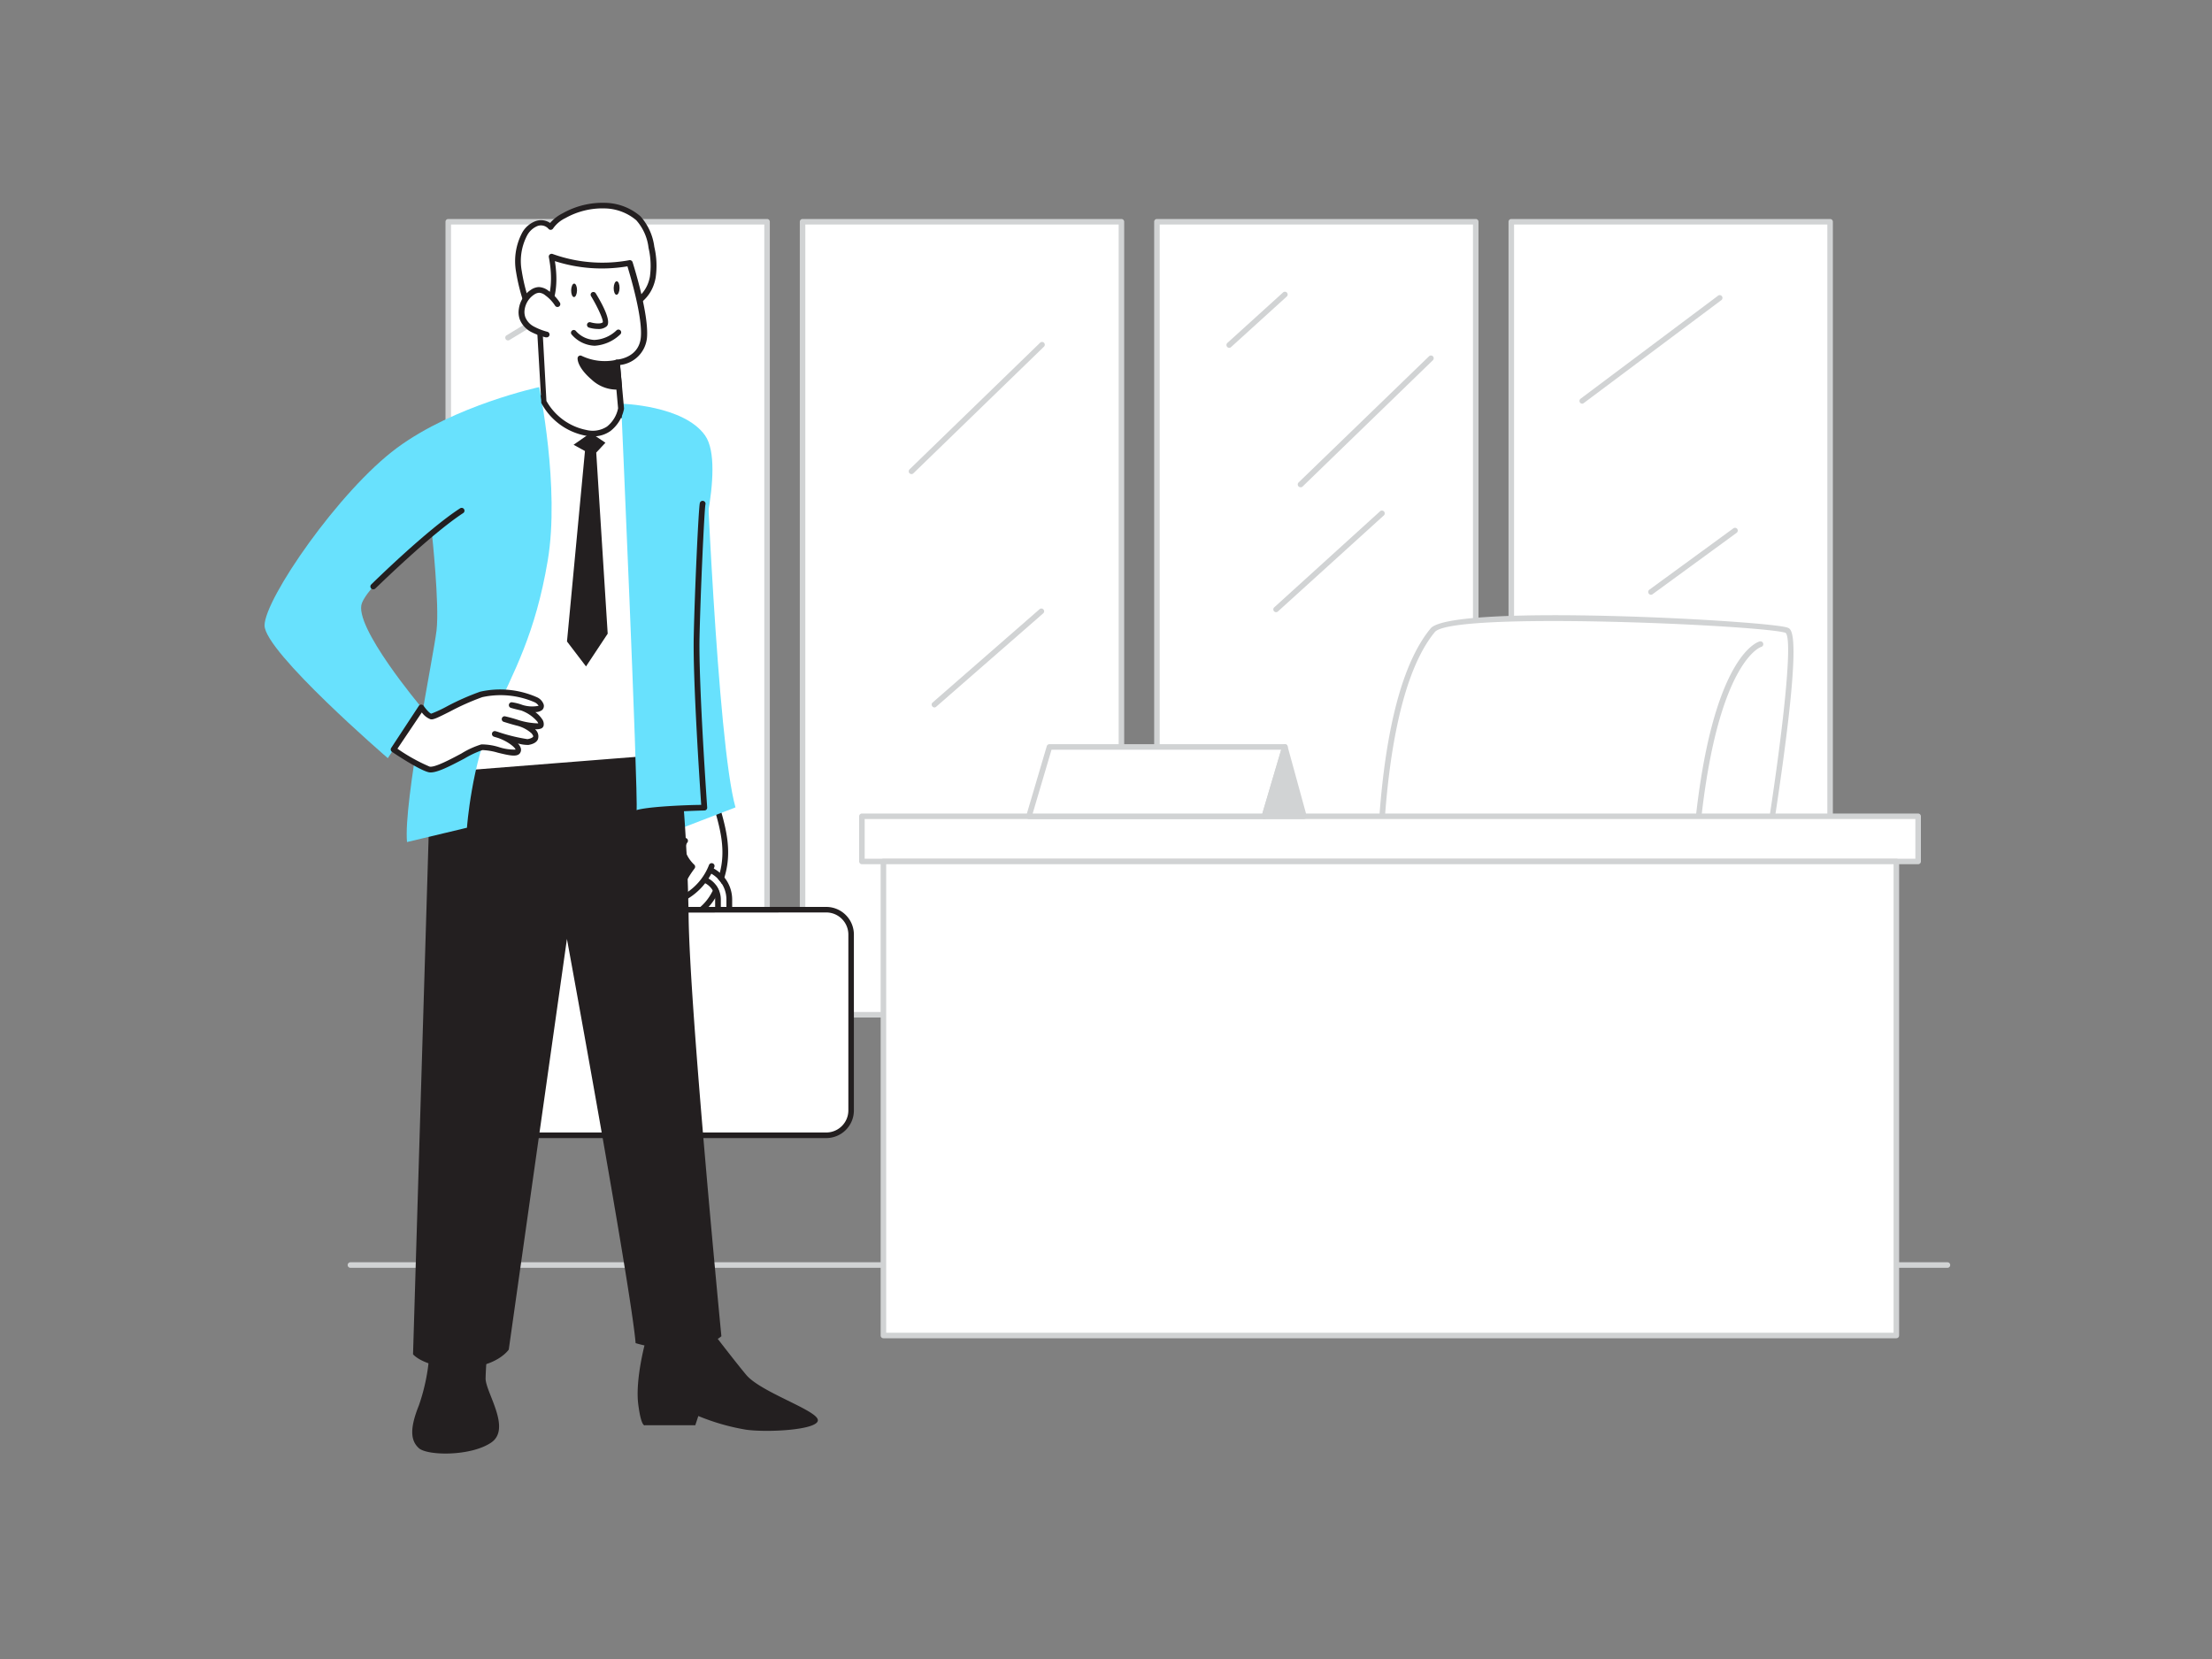 <svg xmlns="http://www.w3.org/2000/svg" viewBox="0 0 400 300"><rect x="0" y="0" width="400" height="300" fill="#808080" stroke="none"/><g id="_272_businessman_flatline" data-name="#272_businessman_flatline"><rect x="273.29" y="40.1" width="57.65" height="143.35" fill="#fff"/><path d="M330.94,184H273.29a.5.5,0,0,1-.5-.5V40.1a.5.5,0,0,1,.5-.5h57.65a.5.5,0,0,1,.5.5V183.46A.5.5,0,0,1,330.94,184Zm-57.15-1h56.65V40.6H273.79Z" fill="#d1d3d4"/><rect x="209.21" y="40.1" width="57.65" height="143.35" fill="#fff"/><path d="M266.86,184H209.21a.5.5,0,0,1-.5-.5V40.1a.5.5,0,0,1,.5-.5h57.65a.5.5,0,0,1,.5.5V183.46A.5.5,0,0,1,266.86,184Zm-57.15-1h56.65V40.6H209.71Z" fill="#d1d3d4"/><rect x="145.13" y="40.1" width="57.65" height="143.35" fill="#fff"/><path d="M202.79,184H145.13a.51.51,0,0,1-.5-.5V40.1a.51.51,0,0,1,.5-.5h57.66a.51.51,0,0,1,.5.5V183.46A.51.51,0,0,1,202.79,184Zm-57.16-1h56.66V40.6H145.63Z" fill="#d1d3d4"/><rect x="81.06" y="40.1" width="57.65" height="143.35" fill="#fff"/><path d="M138.71,184H81.06a.5.5,0,0,1-.5-.5V40.1a.5.5,0,0,1,.5-.5h57.65a.5.5,0,0,1,.5.5V183.46A.5.5,0,0,1,138.71,184Zm-57.15-1h56.65V40.6H81.56Z" fill="#d1d3d4"/><line x1="258.76" y1="64.79" x2="235.18" y2="87.61" fill="#fff"/><path d="M235.18,88.11a.51.51,0,0,1-.36-.15.51.51,0,0,1,0-.71l23.59-22.82a.49.49,0,0,1,.7,0,.5.5,0,0,1,0,.71L235.53,88A.47.47,0,0,1,235.18,88.11Z" fill="#d1d3d4"/><line x1="188.41" y1="62.4" x2="164.83" y2="85.23" fill="#fff"/><path d="M164.83,85.73a.5.5,0,0,1-.35-.86L188.06,62a.5.5,0,1,1,.69.72L165.17,85.59A.49.49,0,0,1,164.83,85.73Z" fill="#d1d3d4"/><line x1="249.94" y1="92.8" x2="230.75" y2="110.2" fill="#fff"/><path d="M230.75,110.7a.5.5,0,0,1-.33-.87L249.6,92.42a.51.51,0,0,1,.68.75l-19.19,17.4A.5.5,0,0,1,230.75,110.7Z" fill="#d1d3d4"/><line x1="310.98" y1="53.84" x2="286.12" y2="72.47" fill="#fff"/><path d="M286.12,73a.51.51,0,0,1-.4-.2.5.5,0,0,1,.1-.7l24.86-18.63a.5.5,0,0,1,.7.1.51.51,0,0,1-.1.7L286.42,72.87A.49.49,0,0,1,286.12,73Z" fill="#d1d3d4"/><line x1="188.41" y1="110.53" x2="169.03" y2="127.43" fill="#fff"/><path d="M169,127.93a.48.48,0,0,1-.38-.17.49.49,0,0,1,0-.7l19.38-16.91a.5.5,0,0,1,.66.75l-19.38,16.91A.54.54,0,0,1,169,127.93Z" fill="#d1d3d4"/><line x1="298.55" y1="107.05" x2="313.75" y2="95.95" fill="#fff"/><path d="M298.55,107.55a.48.48,0,0,1-.4-.21.5.5,0,0,1,.1-.7l15.2-11.1a.5.5,0,0,1,.59.81l-15.2,11.1A.45.45,0,0,1,298.55,107.55Z" fill="#d1d3d4"/><line x1="109.89" y1="50.13" x2="91.86" y2="61.06" fill="#fff"/><path d="M91.86,61.56a.48.48,0,0,1-.42-.24.49.49,0,0,1,.16-.68l18-10.94a.5.5,0,0,1,.52.86l-18,10.93A.48.48,0,0,1,91.86,61.56Z" fill="#d1d3d4"/><line x1="232.35" y1="53.27" x2="222.3" y2="62.4" fill="#fff"/><path d="M222.3,62.9a.49.49,0,0,1-.37-.16.5.5,0,0,1,0-.71L232,52.9a.49.49,0,0,1,.7,0,.5.5,0,0,1,0,.71l-10.05,9.12A.5.5,0,0,1,222.3,62.9Z" fill="#d1d3d4"/><path d="M352.16,229.26H63.37a.5.5,0,0,1-.5-.5.5.5,0,0,1,.5-.5H352.16a.5.5,0,0,1,.5.5A.5.5,0,0,1,352.16,229.26Z" fill="#d1d3d4"/><path d="M323.07,114c-3.17-1.2-60.49-4.26-64,0-10.91,13.24-9.59,51.25-9.59,51.25l68.83-4.11S326.25,115.16,323.07,114Z" fill="#fff"/><path d="M249.48,165.72a.46.46,0,0,1-.33-.13.53.53,0,0,1-.17-.35,187.47,187.47,0,0,1,.71-20.72c1.38-14.92,4.41-25.3,9-30.87,3.78-4.6,61.23-1.4,64.56-.15h0c.76.29,2.36.89-.87,24.55-1.57,11.51-3.55,23-3.57,23.14a.5.5,0,0,1-.47.41l-68.83,4.12Zm31.35-53.42c-11,0-20.16.52-21.37,2-10,12.11-9.59,45.83-9.49,50.4l67.92-4.06c3.74-21.74,6.62-44.85,5-46.2C320.62,113.61,298.38,112.3,280.83,112.3Z" fill="#d1d3d4"/><path d="M318.31,116.48s-10.05,2.61-12.16,43.62" fill="#fff"/><path d="M306.15,160.6h0a.5.5,0,0,1-.47-.53c2.11-40.9,12.11-44,12.54-44.08a.5.5,0,1,1,.25,1c-.13,0-9.74,3.38-11.79,43.16A.51.51,0,0,1,306.15,160.6Z" fill="#d1d3d4"/><rect x="155.86" y="147.61" width="190.94" height="8.16" fill="#fff"/><path d="M346.81,156.28H155.86a.51.51,0,0,1-.5-.5v-8.17a.51.51,0,0,1,.5-.5h191a.51.51,0,0,1,.5.5v8.17A.51.51,0,0,1,346.81,156.28Zm-190.45-1h190v-7.17H156.36Z" fill="#d1d3d4"/><rect x="159.75" y="155.78" width="183.18" height="85.72" fill="#fff"/><path d="M342.92,242H159.75a.5.5,0,0,1-.5-.5V155.78a.5.5,0,0,1,.5-.5H342.92a.5.5,0,0,1,.5.5V241.5A.5.5,0,0,1,342.92,242Zm-182.67-1H342.42V156.28H160.25Z" fill="#d1d3d4"/><polygon points="228.65 147.61 186.07 147.61 189.77 135.07 232.35 135.07 228.65 147.61" fill="#fff"/><path d="M228.65,148.11H186.07a.48.48,0,0,1-.4-.2.5.5,0,0,1-.08-.44l3.7-12.54a.51.51,0,0,1,.48-.36h42.58a.48.48,0,0,1,.4.2.47.47,0,0,1,.08.44l-3.7,12.54A.49.49,0,0,1,228.65,148.11Zm-41.91-1h41.53l3.41-11.54H190.15Z" fill="#d1d3d4"/><polygon points="232.35 135.07 235.79 147.61 228.65 147.61 232.35 135.07" fill="#d1d3d4"/><path d="M235.79,148.11h-7.14a.48.48,0,0,1-.4-.2.47.47,0,0,1-.08-.44l3.7-12.54a.55.55,0,0,1,.49-.36.49.49,0,0,1,.47.37l3.44,12.54a.49.49,0,0,1-.48.63Zm-6.47-1h5.81l-2.8-10.21Z" fill="#d1d3d4"/><path d="M130.54,158.41a16,16,0,0,1-1.36,3.21,9.57,9.57,0,0,1-2.53,3c-1.7,1.28-4.77,1.83-6-.41a5.85,5.85,0,0,1-.57-2.48c0-5.84,1.36-12,2-17.89a1.73,1.73,0,0,1,.18-.71,1.8,1.8,0,0,1,.66-.56l5.13-3C129.16,146.08,132.52,151.74,130.54,158.41Z" fill="#fff"/><path d="M123.41,166.3a4.56,4.56,0,0,1-.92-.09,3.36,3.36,0,0,1-2.29-1.7,6.44,6.44,0,0,1-.64-2.7,81.34,81.34,0,0,1,1.13-11.6c.3-2.1.62-4.27.83-6.37a1.76,1.76,0,0,1,1.09-1.66l5.12-3a.51.51,0,0,1,.77.35,53.75,53.75,0,0,0,1.44,5.62c1.3,4.43,2.52,8.61,1.09,13.41h0a16.21,16.21,0,0,1-1.4,3.32,10.2,10.2,0,0,1-2.67,3.22A6.13,6.13,0,0,1,123.41,166.3Zm4.22-25.88-4.5,2.65a1.56,1.56,0,0,0-.48.37,1.29,1.29,0,0,0-.1.51c-.22,2.11-.53,4.29-.84,6.4a81.43,81.43,0,0,0-1.12,11.43,5.41,5.41,0,0,0,.52,2.24,2.29,2.29,0,0,0,1.6,1.18,4.78,4.78,0,0,0,3.63-.94,8.9,8.9,0,0,0,2.39-2.9,14.87,14.87,0,0,0,1.31-3.1c1.35-4.51.16-8.55-1.09-12.83C128.47,143.81,128,142.15,127.63,140.42Zm2.91,18h0Z" fill="#231f20"/><path d="M130.81,166.19H114a.5.5,0,0,1-.5-.5v-3a5.37,5.37,0,0,1,5.36-5.37H126a5.37,5.37,0,0,1,5.36,5.37v3A.5.5,0,0,1,130.81,166.19Zm-16.31-1h15.8v-2.51a4.36,4.36,0,0,0-4.35-4.36h-7.1a4.36,4.36,0,0,0-4.35,4.36Z" fill="#fff"/><path d="M126,157.3a5.37,5.37,0,0,1,5.36,5.37v3a.5.5,0,0,1-.5.5H114a.5.5,0,0,1-.5-.5v-3a5.37,5.37,0,0,1,5.36-5.37H126m-11.45,7.88h15.8v-2.51a4.36,4.36,0,0,0-4.35-4.36h-7.1a4.36,4.36,0,0,0-4.35,4.36v2.51M126,156.27h-7.1a6.41,6.41,0,0,0-6.4,6.4v3a1.54,1.54,0,0,0,1.54,1.53h16.82a1.54,1.54,0,0,0,1.54-1.53v-3a6.41,6.41,0,0,0-6.4-6.4Zm-10.42,7.88v-1.48a3.32,3.32,0,0,1,3.32-3.32H126a3.32,3.32,0,0,1,3.32,3.32v1.48Z" fill="#231f20"/><path d="M128.67,156.66a11.06,11.06,0,0,1-4.9,5.65,1,1,0,0,1-.91.16c-.42-.23-.32-.85-.15-1.29a17.68,17.68,0,0,1,2.45-4.39s-2.87-2.62-1.3-4.71" fill="#fff"/><path d="M123.12,163a1,1,0,0,1-.5-.12c-.58-.31-.73-1-.39-1.93a18.33,18.33,0,0,1,2.25-4.15c-.77-.84-2.52-3.09-1-5.07a.51.51,0,1,1,.82.62c-1.26,1.69,1.21,4,1.23,4a.52.52,0,0,1,.07.7,17.41,17.41,0,0,0-2.38,4.25,1,1,0,0,0-.09.65s.09,0,.42-.15a10.53,10.53,0,0,0,4.66-5.38.52.52,0,0,1,.67-.3.51.51,0,0,1,.3.66,11.64,11.64,0,0,1-5.12,5.92A1.87,1.87,0,0,1,123.12,163Z" fill="#231f20"/><rect x="90.89" y="164.53" width="63.03" height="40.75" rx="4.5" fill="#fff"/><path d="M149.41,205.8h-54a5,5,0,0,1-5-5V169a5,5,0,0,1,5-5h54a5,5,0,0,1,5,5v31.74A5,5,0,0,1,149.41,205.8Zm-54-40.75a4,4,0,0,0-4,4v31.74a4,4,0,0,0,4,4h54a4,4,0,0,0,4-4V169a4,4,0,0,0-4-4Z" fill="#231f20"/><path d="M127.51,78.78S129.68,134.35,133,146l-13,5s-3-59.73-.51-66.15S127.51,78.78,127.51,78.78Z" fill="#68e1fd"/><path d="M77.69,145.38l-3,99.52s2,2.46,8.55,2.46S92,244.05,92,244.05l10.52-74.26s11.6,63.18,12.42,73.09c0,0,10,3.16,15.51-1.24,0,0-5.78-59.39-5.93-76.16a329.22,329.22,0,0,0-2.23-33.32H79.89Z" fill="#231f20"/><path d="M118.22,137.13l-38.33,3q1.74-15.94,3.77-31.84c1.27-9.91,1.22-21.41,7.23-29.9,2.67-3.78,7.84-8.48,12.75-7.34,4.74,1.1,10.25,4.94,14.58,7.31Z" fill="#fff"/><path d="M79.89,140.67a.52.52,0,0,1-.51-.57c1.18-10.84,2.44-21.56,3.76-31.84.24-1.87.43-3.75.63-5.74.86-8.55,1.74-17.4,6.69-24.4,3-4.21,8.25-8.72,13.29-7.54,3.63.84,7.68,3.24,11.26,5.36,1.22.72,2.37,1.4,3.45,2a.5.5,0,0,1,.27.45v58.74a.5.5,0,0,1-.47.51l-38.33,3ZM102.1,71.42c-4.4,0-8.76,4.42-10.79,7.3-4.8,6.78-5.67,15.48-6.51,23.9-.2,2-.39,3.89-.63,5.77-1.3,10.08-2.54,20.58-3.7,31.2l37.23-2.94V78.7c-1-.57-2.09-1.2-3.21-1.87-3.52-2.08-7.5-4.44-11-5.25A6.18,6.18,0,0,0,102.1,71.42Zm16.12,65.71h0Z" fill="#231f20"/><polygon points="106.81 78.27 103.72 80.43 105.78 81.56 102.53 116 105.97 120.51 109.89 114.59 107.82 81.84 109.48 80.06 106.81 78.27" fill="#231f20"/><path d="M112.32,73s3.08,69.6,2.8,74l12.23-1s-2.87-31.47-1.77-42.75c0,0,5.78-19,1.93-24.49S112.32,73,112.32,73Z" fill="#68e1fd"/><path d="M97.5,70S82.24,73.27,71.78,81s-23.94,27.32-23.94,32.1,22.29,24,22.29,24l6.06-9.21S63.8,113.18,65.45,109.05,78.11,96.54,78.11,96.54s1.38,12.78.83,17.46-6,31.11-5.34,38.27l10.84-2.59s.83-11.55,4.68-19.9,7.71-15.22,9.93-28.43S97.5,70,97.5,70Z" fill="#68e1fd"/><path d="M95.51,56a54.51,54.51,0,0,1-1.73-6.85,10.39,10.39,0,0,1,1.13-6.83A4.16,4.16,0,0,1,97,40.46a2.31,2.31,0,0,1,2.57.61A6.26,6.26,0,0,1,102,39a14.24,14.24,0,0,1,7.48-1.8,9.5,9.5,0,0,1,5.93,2.28,9.52,9.52,0,0,1,2.37,5.25,14.26,14.26,0,0,1,.24,5.4c-.83,4.5-4.94,5.88-8.86,6.89a16.22,16.22,0,0,1-5.44.66,6.94,6.94,0,0,1-4.81-2.36" fill="#fff"/><path d="M104.68,58.2c-.32,0-.65,0-1,0a7.45,7.45,0,0,1-5.17-2.54.52.52,0,0,1,.08-.73.51.51,0,0,1,.72.08,6.43,6.43,0,0,0,4.46,2.16,15.58,15.58,0,0,0,5.26-.64c3.87-1,7.71-2.33,8.49-6.48a14.33,14.33,0,0,0-.24-5.22,9.11,9.11,0,0,0-2.22-5,9.09,9.09,0,0,0-5.61-2.14,13.68,13.68,0,0,0-7.21,1.75A5.7,5.7,0,0,0,100,41.34a.52.52,0,0,1-.85,0,1.81,1.81,0,0,0-2-.45,3.75,3.75,0,0,0-1.8,1.63,9.93,9.93,0,0,0-1,6.49,32.67,32.67,0,0,0,1.2,5c.17.6.35,1.19.51,1.79a.52.52,0,0,1-1,.27c-.16-.59-.33-1.18-.5-1.77a35,35,0,0,1-1.24-5.14A11,11,0,0,1,94.47,42,4.67,4.67,0,0,1,96.81,40a2.93,2.93,0,0,1,2.67.32,7.41,7.41,0,0,1,2.3-1.77,14.73,14.73,0,0,1,7.76-1.87,10.06,10.06,0,0,1,6.26,2.42,10.16,10.16,0,0,1,2.52,5.53,15,15,0,0,1,.24,5.6c-.88,4.75-5,6.21-9.24,7.29A18.64,18.64,0,0,1,104.68,58.2Z" fill="#231f20"/><path d="M111.57,65.55l.75,8.3s-.87,5.42-6.35,4.42a11.1,11.1,0,0,1-7.67-5.63L97.5,57.4s3.88-2.36,2.21-11a26.78,26.78,0,0,0,14.14,1.15s3,9.29,2.57,13.51S111.57,65.55,111.57,65.55Z" fill="#fff"/><path d="M107.27,78.91a8.46,8.46,0,0,1-1.39-.13,11.5,11.5,0,0,1-8-5.92.45.45,0,0,1,0-.19L97,57.43a.51.51,0,0,1,.25-.47s3.54-2.34,2-10.45a.5.5,0,0,1,.18-.5.51.51,0,0,1,.53-.07,26.63,26.63,0,0,0,13.84,1.11.53.53,0,0,1,.59.35c.12.39,3,9.44,2.6,13.72A5.49,5.49,0,0,1,112.13,66l.71,7.82a.49.49,0,0,1,0,.12,6.67,6.67,0,0,1-2.45,4A5.32,5.32,0,0,1,107.27,78.91ZM98.81,72.5a10.66,10.66,0,0,0,7.26,5.26,4.72,4.72,0,0,0,3.7-.63,5.63,5.63,0,0,0,2-3.3l-.74-8.24a.5.5,0,0,1,.12-.38.54.54,0,0,1,.36-.18c.16,0,4-.29,4.37-4,.35-3.56-1.85-11-2.42-12.87a27.82,27.82,0,0,1-13.12-.94c1.11,7-1.48,9.74-2.34,10.44Z" fill="#231f20"/><path d="M112,69.89s-2.13.55-4.64-1.6-2.38-3.5-2.38-3.5a10.08,10.08,0,0,0,6.63.76Z" fill="#231f20"/><path d="M111.3,70.45A6.63,6.63,0,0,1,107,68.66c-2.63-2.26-2.57-3.76-2.55-3.92a.5.5,0,0,1,.73-.39,9.71,9.71,0,0,0,6.28.72.5.5,0,0,1,.41.07.52.52,0,0,1,.21.36l.39,4.35a.5.5,0,0,1-.37.52A3.23,3.23,0,0,1,111.3,70.45Zm-5.59-4.79a7.73,7.73,0,0,0,1.93,2.25,5.59,5.59,0,0,0,3.78,1.55l-.29-3.3A10.62,10.62,0,0,1,105.71,65.66Z" fill="#231f20"/><path d="M107.3,53.27s2.8,4.6,2.06,5.34-2.71.15-2.71.15" fill="#fff"/><path d="M108.12,59.49a6,6,0,0,1-1.62-.25.51.51,0,0,1-.33-.63.5.5,0,0,1,.62-.33c.7.21,1.85.34,2.21,0,.13-.4-.85-2.63-2.12-4.73a.49.49,0,0,1,.16-.68.5.5,0,0,1,.69.17c1.37,2.24,2.82,5.1,2,5.95A2.22,2.22,0,0,1,108.12,59.49Z" fill="#231f20"/><path d="M107.57,62.52h-.08a5.75,5.75,0,0,1-4.09-2,.49.49,0,0,1,0-.7.5.5,0,0,1,.71,0,4.75,4.75,0,0,0,3.37,1.65,6.2,6.2,0,0,0,4-1.73.5.5,0,0,1,.7,0,.5.5,0,0,1,0,.71A7.37,7.37,0,0,1,107.57,62.52Z" fill="#231f20"/><ellipse cx="103.81" cy="52.5" rx="1.22" ry="0.53" transform="translate(49.42 155.33) rotate(-88.95)" fill="#231f20"/><ellipse cx="111.49" cy="52.08" rx="1.22" ry="0.53" transform="translate(57.39 162.6) rotate(-88.95)" fill="#231f20"/><path d="M100.86,55a7.28,7.28,0,0,0-2-2,2.49,2.49,0,0,0-1.42-.54,2.18,2.18,0,0,0-1.17.41,4.4,4.4,0,0,0-1.94,3,3.34,3.34,0,0,0,.14,1.69,3.88,3.88,0,0,0,1.78,2,11.77,11.77,0,0,0,2.52,1" fill="#fff"/><path d="M98.81,61a.39.39,0,0,1-.15,0A12.12,12.12,0,0,1,96,60a4.41,4.41,0,0,1-2-2.22,3.84,3.84,0,0,1-.17-1.95A4.9,4.9,0,0,1,96,52.41a2.75,2.75,0,0,1,1.45-.5h0a3.05,3.05,0,0,1,1.69.64,7.75,7.75,0,0,1,2.1,2.17.51.51,0,0,1-.86.56A7,7,0,0,0,98.6,53.4a1.92,1.92,0,0,0-1.11-.46,1.78,1.78,0,0,0-.9.33,3.91,3.91,0,0,0-1.71,2.66A2.84,2.84,0,0,0,95,57.37a3.32,3.32,0,0,0,1.55,1.68A11,11,0,0,0,99,60a.51.51,0,0,1,.35.64A.5.5,0,0,1,98.81,61Z" fill="#231f20"/><path d="M71.18,135.54s4.58,3.1,6.37,3.58,8.1-3.81,9.59-4,5.82,1.59,6.44.77-1.72-2.55-4.13-3.17c0,0,5.17,1.59,6,1.45s2-.55,1-1.86-5.3-2.27-5.3-2.27,6.34,2,6.61,1-2.27-3.16-5.37-3.58c0,0,5.82,1.72,5.39,0s-7.38-3-10.82-1.92-8.4,4.13-9.09,4-1.7-1.64-1.7-1.64Z" fill="#fff"/><path d="M77.87,139.68a1.53,1.53,0,0,1-.45-.06c-1.85-.5-6.34-3.53-6.53-3.66a.51.51,0,0,1-.15-.71l5-7.61a.51.51,0,0,1,.43-.23.57.57,0,0,1,.43.22c.43.63,1.1,1.37,1.39,1.42a22.6,22.6,0,0,0,2.84-1.32,44.91,44.91,0,0,1,6-2.65,16.45,16.45,0,0,1,10.26,1,2.24,2.24,0,0,1,1.22,1.3,1,1,0,0,1-.26,1,2,2,0,0,1-1.24.39A5.11,5.11,0,0,1,98,130a1.53,1.53,0,0,1,.3,1.24.78.78,0,0,1-.4.48,2.27,2.27,0,0,1-1.13.14l.14.17a1.66,1.66,0,0,1,.37,1.63c-.21.54-.8.89-1.73,1.05a6.84,6.84,0,0,1-1.9-.27,2.16,2.16,0,0,1,.5.77,1.08,1.08,0,0,1-.13,1c-.54.71-1.87.42-4-.1a11.28,11.28,0,0,0-2.79-.47A17.77,17.77,0,0,0,84,137.16C81.23,138.62,79.14,139.68,77.87,139.68Zm-6-4.29a32.27,32.27,0,0,0,5.8,3.23c.88.24,3.83-1.33,5.78-2.37a15.19,15.19,0,0,1,3.6-1.64,10.68,10.68,0,0,1,3.17.49,8.9,8.9,0,0,0,3,.45c0-.31-1.27-1.45-3.16-2.11l-.74-.22a.53.53,0,0,1-.34-.64.51.51,0,0,1,.62-.36,7.17,7.17,0,0,1,.71.22,31.18,31.18,0,0,0,5.07,1.22c.62-.1.9-.29,1-.41s0-.31-.25-.63a6.21,6.21,0,0,0-2.54-1.37c-1-.25-1.89-.53-2.5-.72a.51.51,0,0,1-.34-.62.51.51,0,0,1,.61-.37,24.7,24.7,0,0,1,2.46.69,12.94,12.94,0,0,0,3.51.58,1.12,1.12,0,0,0-.18-.34,6.92,6.92,0,0,0-2.93-2c-.74-.16-1.42-.34-1.88-.48a.52.52,0,0,1,.21-1,9.06,9.06,0,0,1,1.91.48,5.84,5.84,0,0,0,2.94.16,1.72,1.72,0,0,0-.75-.65,15.43,15.43,0,0,0-9.45-.91,44.91,44.91,0,0,0-5.82,2.59c-2.25,1.13-3,1.51-3.52,1.41a3.47,3.47,0,0,1-1.58-1.24Z" fill="#231f20"/><path d="M77.66,244.53a35.35,35.35,0,0,1-1.92,9.63c-1.66,4.13-1.52,6.33,0,7.71s9.35,1.51,13.07-1-.94-9-1-11.56a52.3,52.3,0,0,1,.55-6.47Z" fill="#231f20"/><path d="M116.65,242.88s-1.79,6.6-1.24,11,1.24,3.85,1.24,3.85l9.08,0,.55-1.67a39.55,39.55,0,0,0,8.67,2.48c4.13.55,13.21,0,12.94-1.79s-10.32-5-12.94-8.12-8.81-11.29-8.81-11.29Z" fill="#231f20"/><path d="M115.12,147.55a.5.5,0,0,1-.48-.34.52.52,0,0,1,.3-.66c1.94-.71,9.71-1,11.86-1-.24-3.46-1.52-22.61-1.35-30.42.17-8.13.88-23.5,1.11-24.19a.51.51,0,0,1,1,.3c-.18.9-.87,15.31-1.06,23.91s1.37,30.64,1.38,30.86a.52.52,0,0,1-.13.39.51.51,0,0,1-.37.16c-2.78.07-10.37.37-12.06,1Z" fill="#231f20"/><path d="M67.5,106.57a.53.53,0,0,1-.37-.15.51.51,0,0,1,0-.73c.1-.1,10-9.85,16.07-13.77a.51.51,0,0,1,.71.15.51.51,0,0,1-.15.71C77.83,96.65,68,106.33,67.86,106.43A.54.54,0,0,1,67.5,106.57Z" fill="#231f20"/></g></svg>